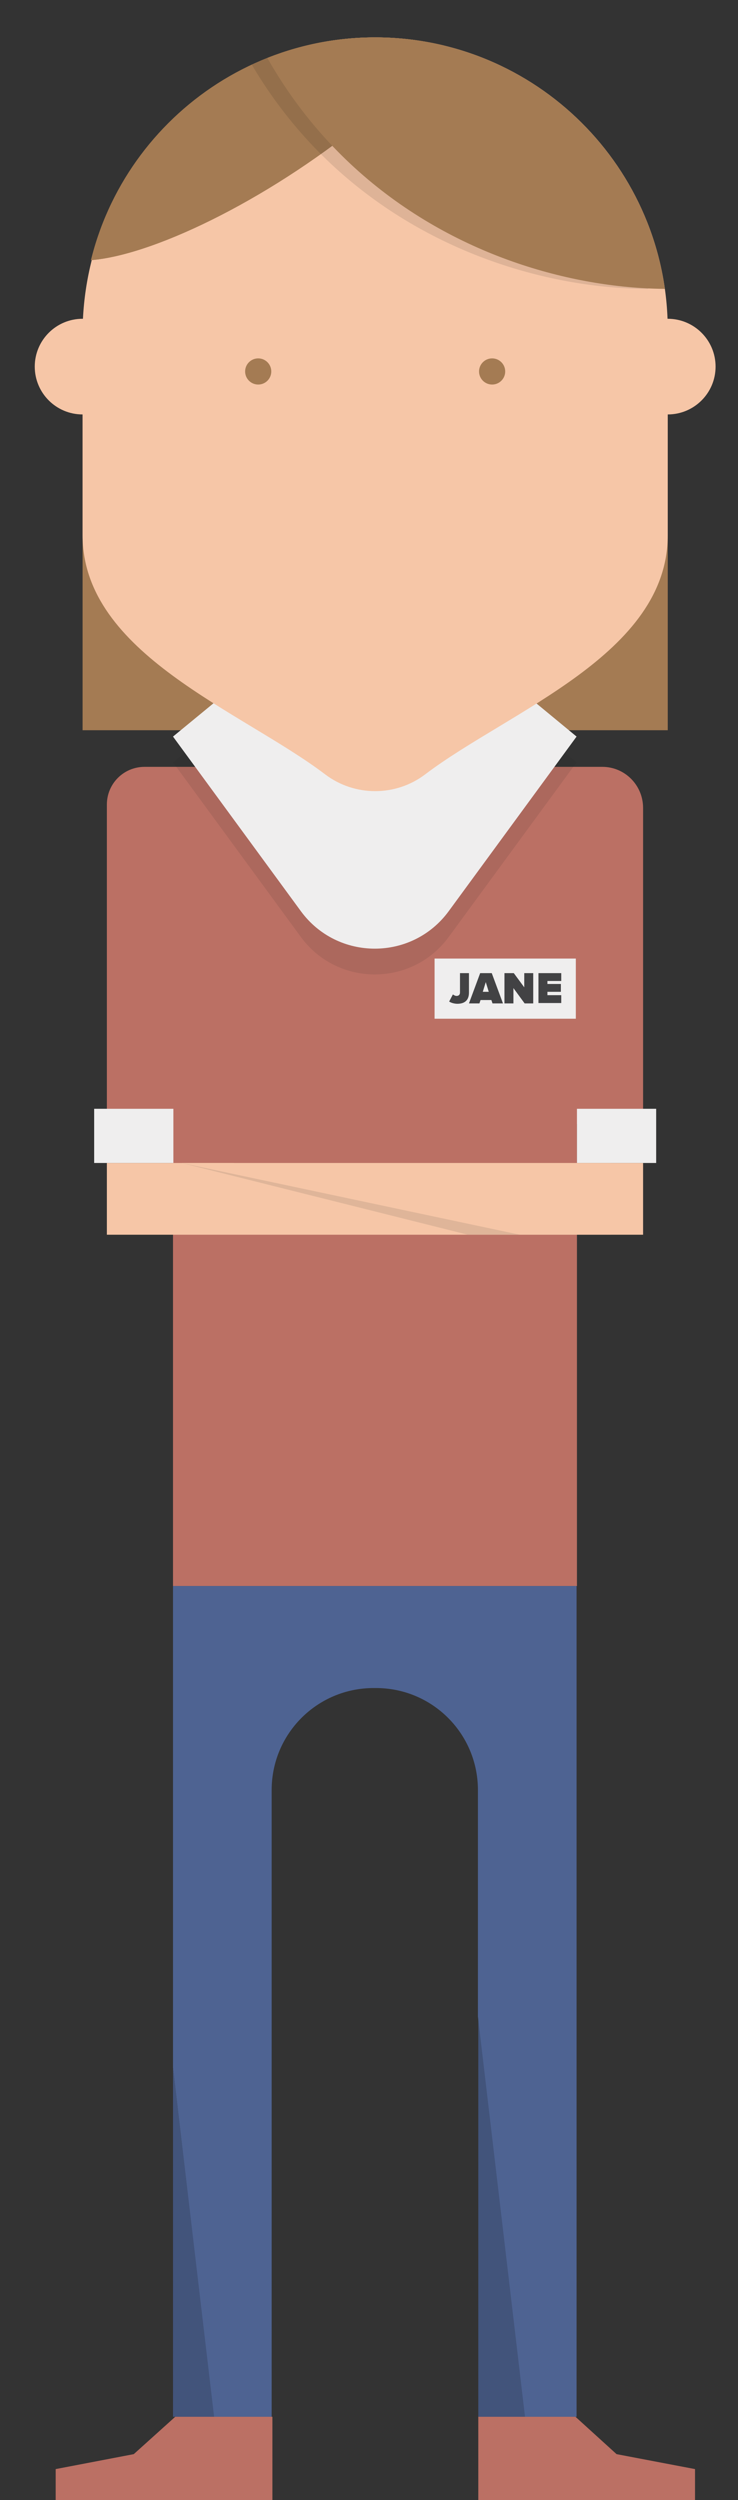 <?xml version="1.0" encoding="utf-8"?>
<!-- Generator: Adobe Illustrator 17.1.0, SVG Export Plug-In . SVG Version: 6.00 Build 0)  -->
<!DOCTYPE svg PUBLIC "-//W3C//DTD SVG 1.1//EN" "http://www.w3.org/Graphics/SVG/1.1/DTD/svg11.dtd">
<svg version="1.1" id="Layer_1" xmlns="http://www.w3.org/2000/svg" xmlns:xlink="http://www.w3.org/1999/xlink" x="0px" y="0px"
	 viewBox="0 0 197.5 669" enable-background="new 0 0 197.5 669" xml:space="preserve">
<rect x="0" y="0" width="197.5" height="669" fill="#333333" stroke="none"/>
<g>
	<rect x="22.1" y="101.9" fill="#A47B53" width="156.6" height="93.5"/>
	<path fill="#BB7064" d="M161.2,205.2h-6.7H46.3h0h-7.6c-5.6,0-10.1,4.5-10.1,10.1v85.5h17.7v123.6h108.1V300.8h17.7v-84.6
		C172.1,210.1,167.2,205.2,161.2,205.2z"/>
	<g>
		<g opacity="0.1">
			<path fill="#231F20" d="M100.4,159.5l-54.1,44.5l34.2,46.7c9.8,13.4,29.8,13.4,39.6,0l34.2-46.7L100.4,159.5z"/>
		</g>
		<g>
			<path fill="#EFEEEE" d="M100.4,152.6l-54.1,44.5l34.2,46.7c9.8,13.4,29.8,13.4,39.6,0l34.2-46.7L100.4,152.6z"/>
		</g>
	</g>
	<g>
		<path fill="#F6C6A7" d="M113.8,207.2c-7.9,6-18.9,6-26.8,0c-22.4-17-64.9-32.2-64.9-64V89.3c0-43.2,34.5-79,77.7-79.3
			c43.5-0.3,78.9,34.9,78.9,78.3v54.9C178.7,175.1,136.2,190.2,113.8,207.2z"/>
	</g>
	<g>
		<defs>
			<path id="SVGID_5_" d="M100.4,217.6c-43.2,0-78.3-35.1-78.3-78.3v-51c0-43.2,35.1-78.3,78.3-78.3s78.3,35.1,78.3,78.3v51
				C178.7,182.5,143.6,217.6,100.4,217.6z"/>
		</defs>
		<clipPath id="SVGID_1_">
			<use xlink:href="#SVGID_5_"  overflow="visible"/>
		</clipPath>
		<g clip-path="url(#SVGID_1_)">
			<defs>
				<path id="SVGID_7_" d="M22.1,69.7c30.7,0,122.4-56.2,122.4-112.8S70.2-61,70.2-61L0,19.7L22.1,69.7z"/>
			</defs>
			<use xlink:href="#SVGID_7_"  overflow="visible" fill="#A47B53"/>
			<clipPath id="SVGID_2_">
				<use xlink:href="#SVGID_7_"  overflow="visible"/>
			</clipPath>
			<g clip-path="url(#SVGID_2_)">
				<path fill="#A47B53" d="M100.4,206.3c-43.2,0-78.3-35.1-78.3-78.3V77c0-43.2,35.1-78.3,78.3-78.3s78.3,35.1,78.3,78.3v51
					C178.7,171.2,143.6,206.3,100.4,206.3z"/>
			</g>
		</g>
		<g clip-path="url(#SVGID_1_)">
			<g opacity="0.1">
				<path fill="#010101" d="M173.5,77.3c-48.8,0-126.3-33.1-126.3-143.3s126.3,29.4,126.3,29.4V77.3z"/>
			</g>
			<g>
				<path fill="#A47B53" d="M178.7,77.3c-48.8,0-126.3-33.1-126.3-143.3s126.3,29.4,126.3,29.4V77.3z"/>
			</g>
		</g>
	</g>
	<g>
		<circle fill="#A47B53" cx="69.1" cy="99.4" r="3.5"/>
		<circle fill="#A47B53" cx="131.7" cy="99.4" r="3.5"/>
	</g>
	<circle fill="#F6C6A7" cx="178.7" cy="98.1" r="12.8"/>
	<circle fill="#F6C6A7" cx="22.1" cy="98.1" r="12.8"/>
	<rect x="154.4" y="296.7" fill="#EFEEEE" width="21.2" height="14.5"/>
	<rect x="25.2" y="296.7" fill="#EFEEEE" width="21.2" height="14.5"/>
	<g>
		<polygon fill="#F6C6A7" points="28.6,311.2 28.6,330.4 139.1,330.4 62.5,311.2 		"/>
		<polygon opacity="0.48" fill="#C6A28A" points="48.6,311.2 125.2,330.4 163.4,330.4 163.4,311.2 		"/>
		<polygon fill="#F6C6A7" points="48.6,311.2 139.1,330.4 172.1,330.4 172.1,311.2 		"/>
	</g>
	<polygon fill="#BB7064" points="186,669 128,669 128,646.7 154,646.7 165,656.7 186,660.7 	"/>
	<polygon fill="#BB7064" points="14.9,669 72.9,669 72.9,646.7 46.9,646.7 35.8,656.7 14.9,660.7 	"/>
	<g>
		<polygon fill="#42547B" points="46.3,646.7 57.4,646.7 46.3,553.3 		"/>
		<polygon fill="#42547B" points="128,646.7 140.6,646.7 128,539.6 		"/>
		<path fill="#4E6392" d="M154.4,424.4H46.3v128.9l11,93.4h15.4V479c0-15.1,12.2-27.3,27.3-27.3h0.6c15.1,0,27.3,12.2,27.3,27.3
			v60.6l12.6,107.1h13.8V424.4z"/>
	</g>
	<g>
		<g>
			<path fill="#010101" d="M120.2,268l1-1.9c0.3,0.2,0.6,0.4,1,0.4c0.5,0,0.9-0.3,0.9-0.9v-5.2h2.4v5.2c0,2.1-1.2,3-3.1,3
				C121.7,268.6,120.8,268.4,120.2,268z"/>
			<path fill="#010101" d="M131.8,268.5l-0.3-0.9h-2.9l-0.3,0.9h-2.8l3-8.1h3.1l3,8.1H131.8z M130,262.8l-0.8,2.6h1.6L130,262.8z"/>
			<path fill="#010101" d="M140.4,268.5l-3-4.1v4.1H135v-8.1h2.5l2.8,3.8v-3.8h2.4v8.1H140.4z"/>
			<path fill="#010101" d="M144.1,268.5v-8.1h6.1v2.1h-3.7v0.8h3.6v2.1h-3.6v0.9h3.7v2.1H144.1z"/>
		</g>
		<g>
			<rect x="116.3" y="256.5" fill="#EFEEEE" width="37.8" height="16.1"/>
		</g>
		<g>
			<path fill="#424244" d="M120.2,268l1-1.9c0.3,0.2,0.6,0.4,1,0.4c0.5,0,0.9-0.3,0.9-0.9v-5.2h2.4v5.2c0,2.1-1.2,3-3.1,3
				C121.7,268.6,120.8,268.4,120.2,268z"/>
			<path fill="#424244" d="M131.8,268.5l-0.3-0.9h-2.9l-0.3,0.9h-2.8l3-8.1h3.1l3,8.1H131.8z M130,262.8l-0.8,2.6h1.6L130,262.8z"/>
			<path fill="#424244" d="M140.4,268.5l-3-4.1v4.1H135v-8.1h2.5l2.8,3.8v-3.8h2.4v8.1H140.4z"/>
			<path fill="#424244" d="M144.1,268.5v-8.1h6.1v2.1h-3.7v0.8h3.6v2.1h-3.6v0.9h3.7v2.1H144.1z"/>
		</g>
	</g>
</g>
</svg>

